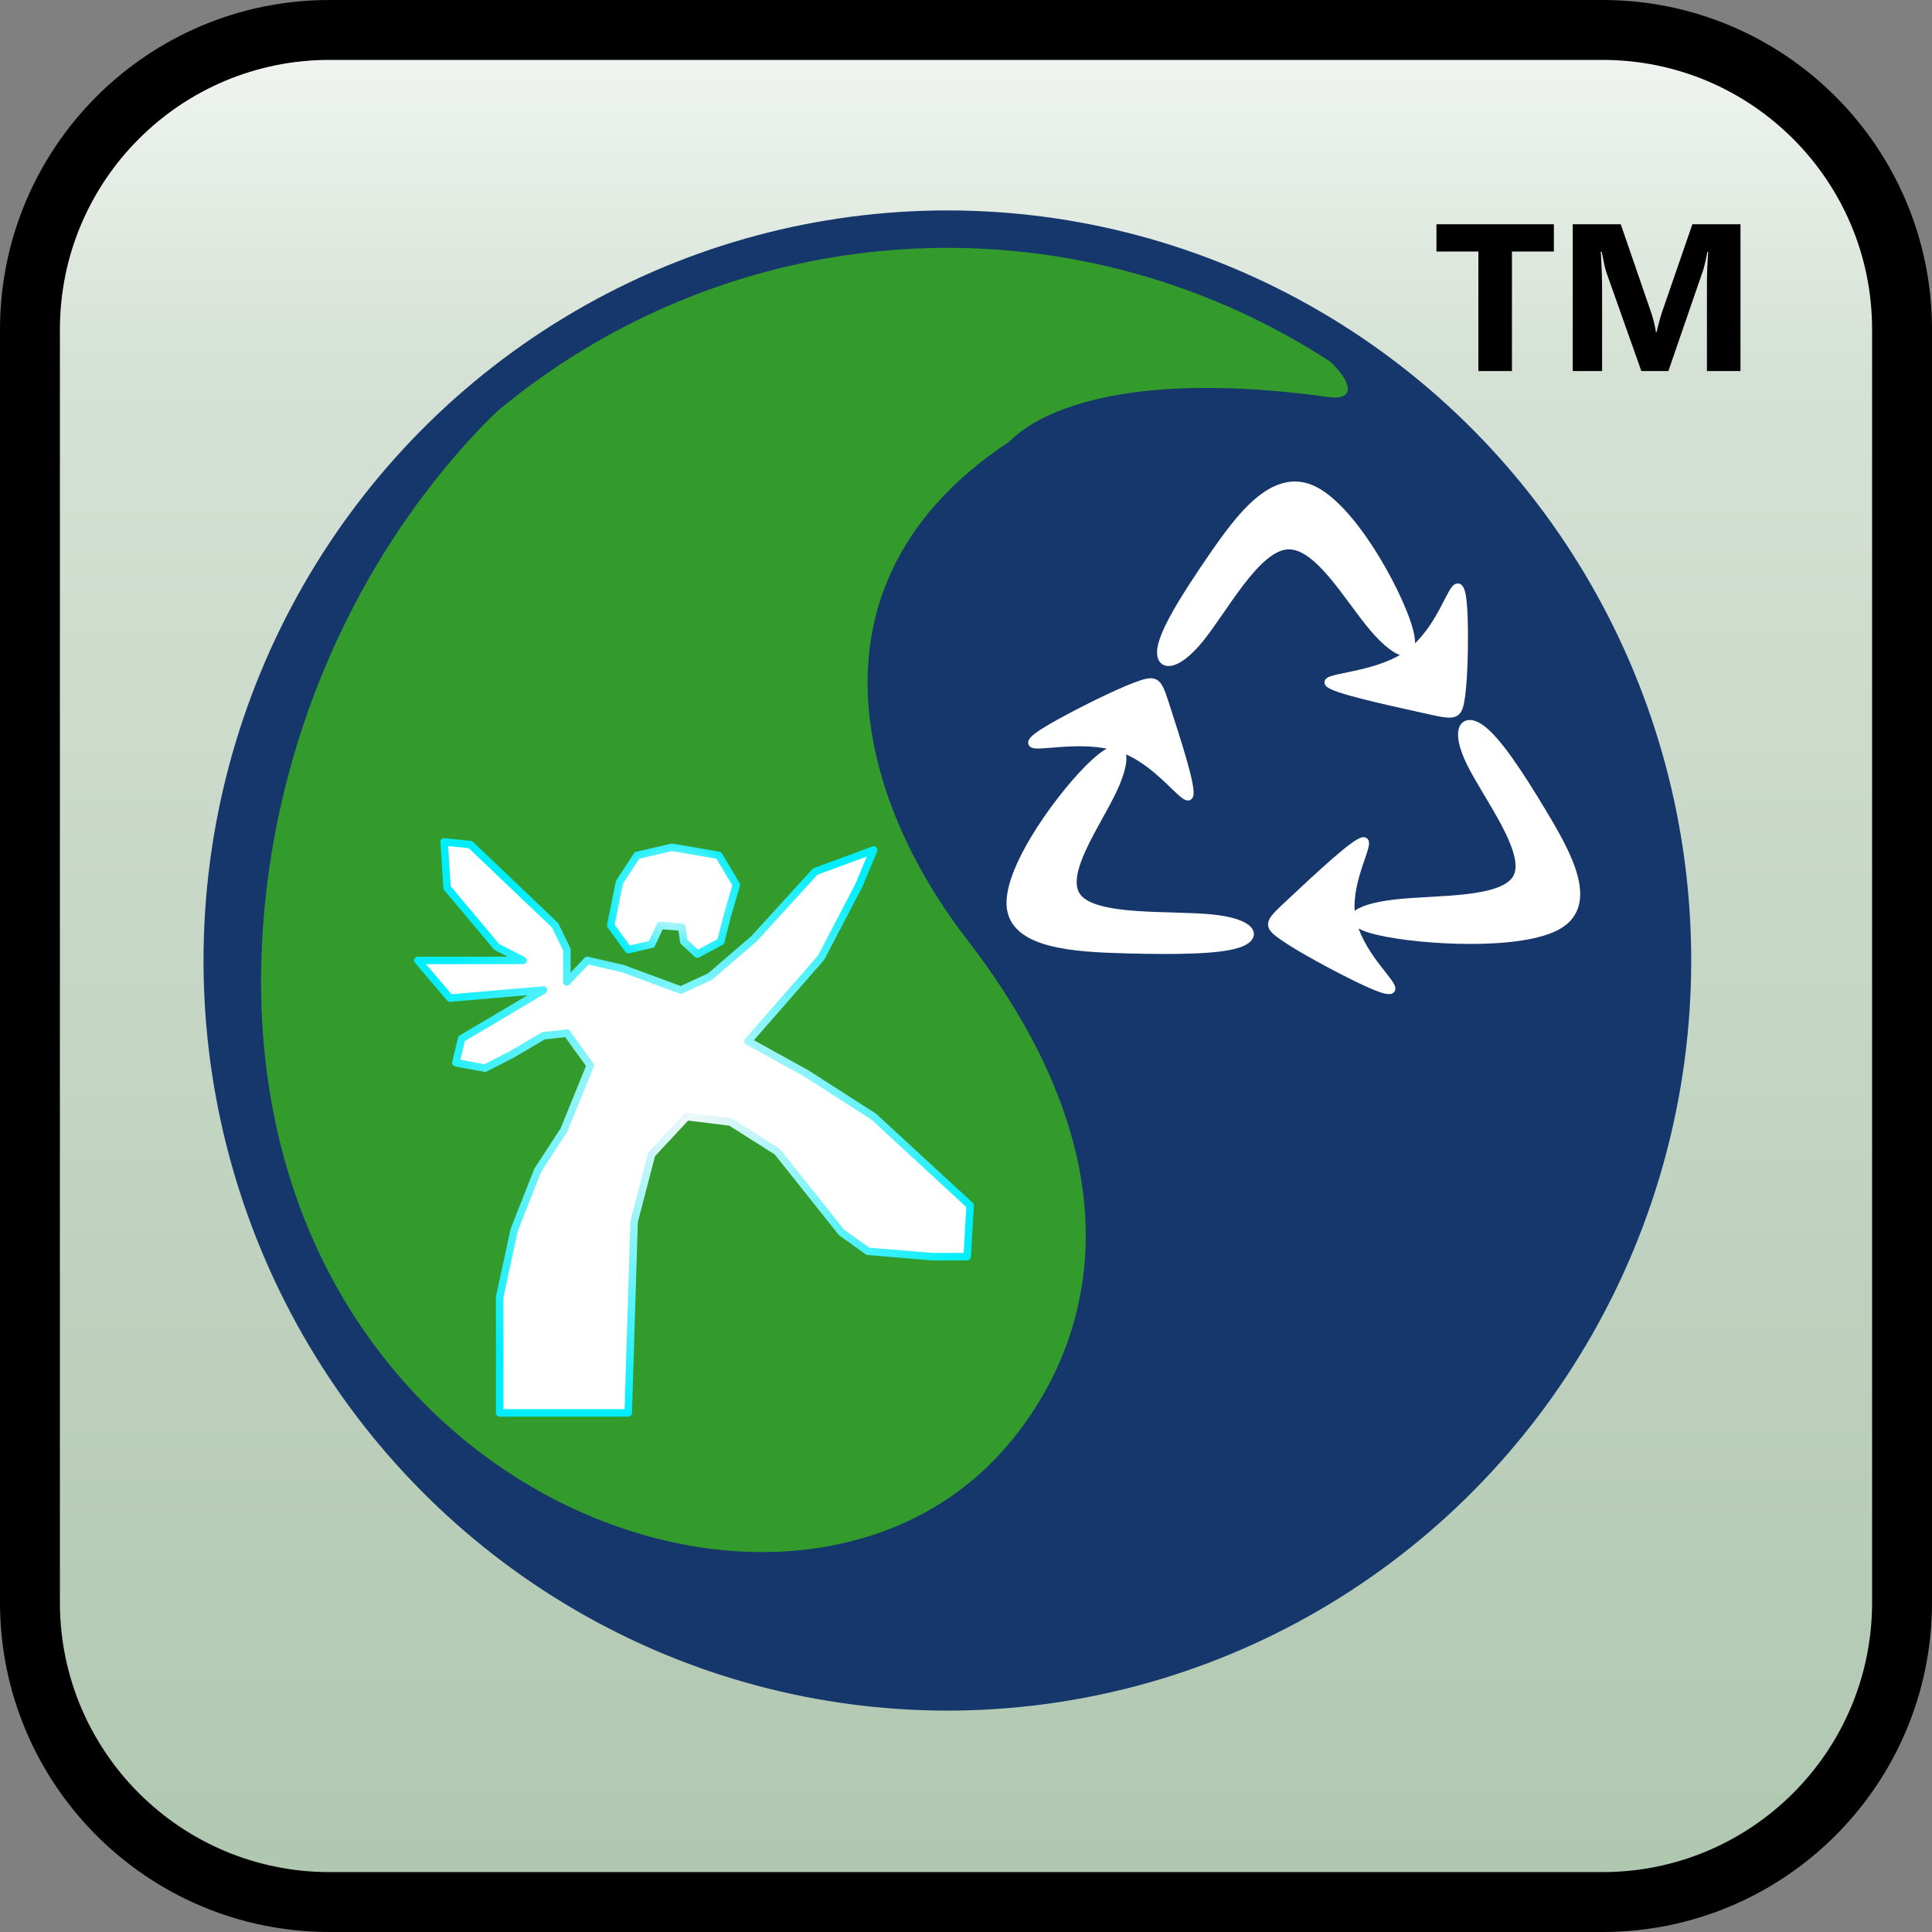 <svg enable-background="new 0 0 258.00 258.00" height="258" viewBox="0 0 258 258" width="258" xmlns="http://www.w3.org/2000/svg" xmlns:xlink="http://www.w3.org/1999/xlink"><rect x="0" y="0" width="258" height="258" fill="#808080" stroke="none"/><linearGradient id="a" gradientTransform="matrix(0 -1 1 0 -.581 1.581)" gradientUnits="objectBoundingBox" x1=".5" x2="1.662" y1="1.081" y2="1.081"><stop offset="0" stop-color="#abc4ab"/><stop offset=".772" stop-color="#d5e1d5"/><stop offset="1" stop-color="#fff"/></linearGradient><linearGradient id="b"><stop offset="0" stop-color="#f3f8f8"/><stop offset="1" stop-color="#00eefc"/></linearGradient><radialGradient id="c" cx="92.676" cy="150.552" gradientUnits="userSpaceOnUse" r="39.204" xlink:href="#b"/><radialGradient id="d" cx="89.945" cy="120.34" gradientUnits="userSpaceOnUse" r="9.56" xlink:href="#b"/><path d="m44 4h170c22.091 0 40 17.909 40 40v170c0 22.092-17.909 40-40 40h-170c-22.091 0-40-17.908-40-40v-170c0-22.091 17.909-40 40-40z" fill="url(#a)" stroke="#000" stroke-linecap="square" stroke-linejoin="bevel" stroke-width="8"/><g stroke-linejoin="round"><ellipse cx="128.22" cy="127.683" fill="#16376c" rx="96.833" ry="97.667" stroke-width=".2"/><path d="m131.72 31.183c37.984 4.322 55.251 23.149 45.666 21.833-34-4.667-42.076 5.609-42.667 6-28.416 18.833-19.952 47.845-5.666 66.333 28.333 36.667 12 61.333 3.333 70-29.774 29.774-99 2.333-97.5-66.5 1.175-53.927 43.691-103.713 96.834-97.667z" fill="#339b2c" stroke-width=".2"/><ellipse cx="126.511" cy="128.267" fill="none" rx="96.833" ry="97.667" stroke="#16376c" stroke-width="5"/><path d="m66.727 188.677h17.169l.78-25.536 2.341-8.992 4.683-5.035 5.853.719 6.243 3.956 8.585 10.79 3.512 2.518 8.584.719h4.683l.39-6.833-12.877-11.869-8.975-5.755-7.804-4.316 9.755-11.15 5.073-9.711 1.951-4.676-7.804 2.878-8.194 8.991-5.854 5.036-3.902 1.798-7.804-2.877-4.683-1.079-2.732 2.877v-4.316l-1.561-3.237-11.316-10.79-3.512-.36.39 6.115 6.633 7.912 3.512 1.799h-14.048l4.293 5.035 12.487-1.079-6.634 3.956-4.292 2.518-.78 3.237 3.902.719 3.512-1.798 4.292-2.517 3.122-.36 3.122 4.316-3.512 8.632-3.512 5.395-3.122 7.913-1.951 8.991z" fill="#fff" stroke="url(#c)"/><path d="m89.75 113.147-4.683 1.079-2.341 3.596-1.171 5.755 2.341 3.237 3.122-.719 1.171-2.518 2.862.24.26 1.918 1.821 1.679 3.122-1.679.91-3.597 1.171-3.956-2.341-3.956z" fill="#fff" stroke="url(#d)"/><path d="m161.754 122.605c-5.432-.536-15.371.241-17.818-2.762-2.448-3.003 2.596-9.787 4.773-14.466s1.487-7.253-2.587-3.513c-4.074 3.74-11.532 13.796-11.202 19.051.33 5.256 8.449 5.712 15.433 5.9 6.984.187 12.834.107 15.296-.858 2.463-.966 1.537-2.816-3.895-3.352z" fill="#fff" stroke="#fff"/><path d="m138.285 99.448c-1.615-.159 1.022-1.776 4.432-3.593 3.41-1.817 7.593-3.832 9.745-4.531 2.151-.699 2.271-.083 3.456 3.623s3.436 10.501 2.899 11.359c-.538.858-3.863-4.221-8.458-6.11-4.595-1.889-10.46-.589-12.074-.748z" fill="#fff" stroke="#fff"/><path d="m196.338 101.859c2.199 4.494 7.918 11.838 6.247 15.244-1.671 3.405-10.733 2.873-16.332 3.519s-7.736 2.47-2.093 3.769c5.642 1.3 19.065 2.074 23.967-.81 4.901-2.885 1.281-9.429-2.03-14.957-3.311-5.527-6.314-10.038-8.475-11.471-2.162-1.433-3.483.212-1.284 4.706z" fill="#fff" stroke="#fff"/><path d="m185.749 131.697c.654 1.335-2.223.093-5.68-1.652-3.456-1.744-7.491-3.991-9.241-5.316-1.75-1.324-1.215-1.725 1.765-4.5s8.405-7.923 9.501-7.935c1.096-.011-2.138 5.116-1.662 9.636.477 4.519 4.663 8.432 5.317 9.767z" fill="#fff" stroke="#fff"/><path d="m160.217 85.361c3.233-3.958 7.453-12.079 11.572-12.482 4.118-.403 8.136 6.913 11.558 10.947 3.422 4.033 6.249 4.784 4.681-.256-1.569-5.04-7.534-15.87-12.765-18.241-5.232-2.371-9.73 3.717-13.403 9.057-3.673 5.34-6.521 9.931-6.822 12.33-.3 2.398 1.946 2.603 5.179-1.355z" fill="#fff" stroke="#fff"/><path d="m194.276 78.68c.96-1.177 1.201 1.683 1.247 5.245s-.102 7.824-.504 9.847c-.401 2.024-1.056 1.808-5.221.877-4.165-.931-11.841-2.577-12.399-3.424-.559-.847 6-.895 10.119-3.525 4.119-2.631 5.798-7.844 6.758-9.02z" fill="#fff" stroke="#fff"/><path d="m207.505 33.587h-5.6v15.96h-4.48v-15.96h-5.6v-3.64h15.68z" stroke-width=".2"/><path d="m232.425 49.547h-4.48v-11.729c0-1.266.057-2.664.171-4.196h-.109c-.228 1.205-.433 2.071-.617 2.599l-4.594 13.326h-3.609l-4.677-13.191c-.129-.356-.334-1.267-.617-2.734h-.123c.117 1.934.175 3.63.175 5.088v10.837h-3.92v-19.6h6.41l4.003 11.62c.321.927.554 1.861.7 2.8h.083c.245-1.085.505-2.029.779-2.831l4.003-11.589h6.422z" stroke-width=".2"/></g></svg>